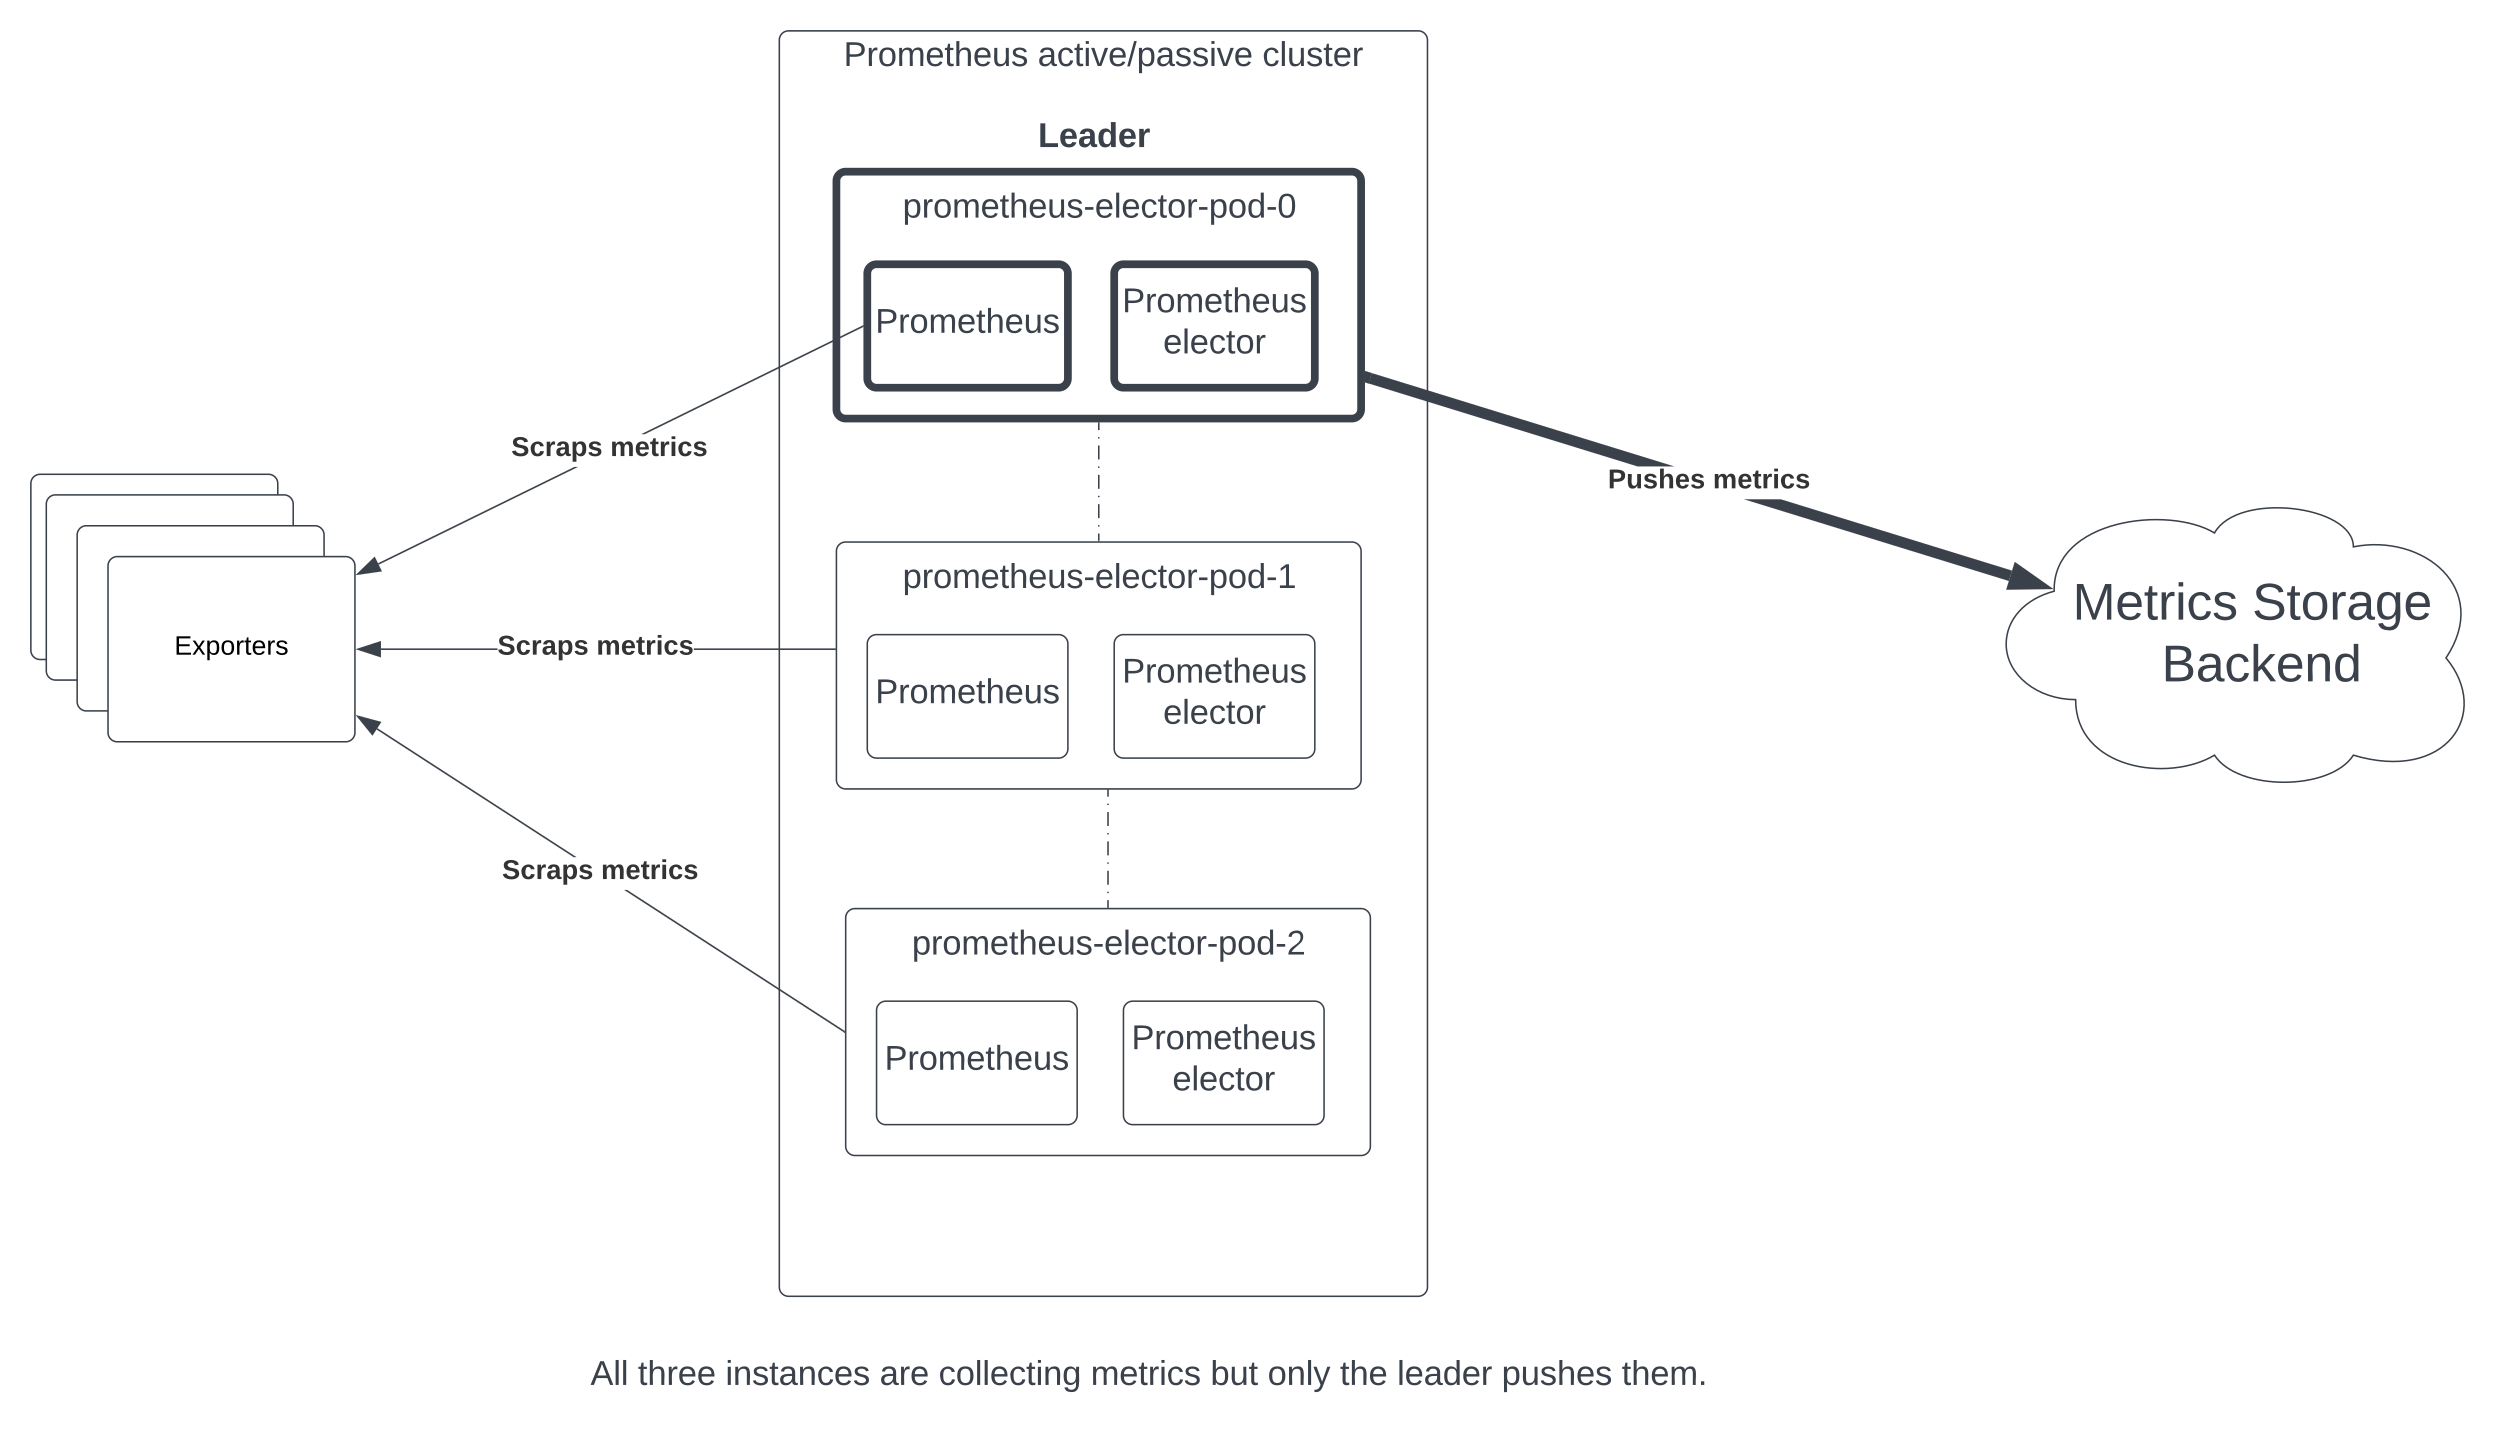 <svg xmlns="http://www.w3.org/2000/svg" xmlns:xlink="http://www.w3.org/1999/xlink" xmlns:lucid="lucid" width="1620" height="935.68"><g transform="translate(-60 -232.649)" lucid:page-tab-id="0_0"><path d="M0 0h1870.87v1322.84H0z" fill="#fff"/><path d="M1405 686c-24.85 0-45-16.12-45-36 0-15.9 12.18-29.32 31.1-34.24C1390 569 1465 560 1495 578c15-27 90-18 90 9 45-9 90 27 60 72 30 36 0 81-60 63-15 23.4-75 23.4-90 0-30 18-90 9-90-36z" stroke="#3a414a" fill="#fff"/><use xlink:href="#a" transform="matrix(1,0,0,1,1365,565) translate(38.024 69.167)"/><use xlink:href="#b" transform="matrix(1,0,0,1,1365,565) translate(154.412 69.167)"/><use xlink:href="#c" transform="matrix(1,0,0,1,1365,565) translate(95.69 109.167)"/><path d="M400 1106a6 6 0 0 1 6-6h796a6 6 0 0 1 6 6v36.33a6 6 0 0 1-6 6H406a6 6 0 0 1-6-6z" stroke="#000" stroke-opacity="0" fill="#fff" fill-opacity="0"/><use xlink:href="#d" transform="matrix(1,0,0,1,405,1105) translate(37.617 25.09)"/><use xlink:href="#e" transform="matrix(1,0,0,1,405,1105) translate(68.358 25.09)"/><use xlink:href="#f" transform="matrix(1,0,0,1,405,1105) translate(125.086 25.09)"/><use xlink:href="#g" transform="matrix(1,0,0,1,405,1105) translate(225.025 25.09)"/><use xlink:href="#h" transform="matrix(1,0,0,1,405,1105) translate(263.235 25.09)"/><use xlink:href="#i" transform="matrix(1,0,0,1,405,1105) translate(361.815 25.09)"/><use xlink:href="#j" transform="matrix(1,0,0,1,405,1105) translate(439.407 25.09)"/><use xlink:href="#k" transform="matrix(1,0,0,1,405,1105) translate(476.444 25.09)"/><use xlink:href="#l" transform="matrix(1,0,0,1,405,1105) translate(523.296 25.09)"/><use xlink:href="#m" transform="matrix(1,0,0,1,405,1105) translate(560.333 25.09)"/><use xlink:href="#n" transform="matrix(1,0,0,1,405,1105) translate(628.111 25.09)"/><use xlink:href="#o" transform="matrix(1,0,0,1,405,1105) translate(705.889 25.09)"/><g class="lucid-layer" lucid:layer-id="upsi3RWaJhpv" display="block"><path d="M565 258.65a6 6 0 0 1 6-6h408a6 6 0 0 1 6 6v808a6 6 0 0 1-6 6H571a6 6 0 0 1-6-6z" stroke="#3a414a" fill="#fff"/><use xlink:href="#p" transform="matrix(1,0,0,1,570,257.649) translate(36.667 17.778)"/><use xlink:href="#q" transform="matrix(1,0,0,1,570,257.649) translate(162.469 17.778)"/><use xlink:href="#r" transform="matrix(1,0,0,1,570,257.649) translate(308.025 17.778)"/><path d="M602 349.88a6 6 0 0 1 6-6h328a6 6 0 0 1 6 6v148a6 6 0 0 1-6 6H608a6 6 0 0 1-6-6z" stroke="#3a414a" stroke-width="5" fill="#fff"/><use xlink:href="#s" transform="matrix(1,0,0,1,614,355.88) translate(30.938 17.778)"/><path d="M622 409.88a6 6 0 0 1 6-6h118a6 6 0 0 1 6 6v68a6 6 0 0 1-6 6H628a6 6 0 0 1-6-6z" stroke="#3a414a" stroke-width="5" fill="#fff"/><use xlink:href="#t" transform="matrix(1,0,0,1,634,415.88) translate(-6.815 32.444)"/><path d="M782 409.88a6 6 0 0 1 6-6h118a6 6 0 0 1 6 6v68a6 6 0 0 1-6 6H788a6 6 0 0 1-6-6z" stroke="#3a414a" stroke-width="5" fill="#fff"/><use xlink:href="#u" transform="matrix(1,0,0,1,794,415.88) translate(-6.815 19.111)"/><use xlink:href="#v" transform="matrix(1,0,0,1,794,415.88) translate(19.728 45.778)"/><path d="M602 589.88a6 6 0 0 1 6-6h328a6 6 0 0 1 6 6v148a6 6 0 0 1-6 6H608a6 6 0 0 1-6-6z" stroke="#3a414a" fill="#fff"/><use xlink:href="#w" transform="matrix(1,0,0,1,614,595.88) translate(30.938 17.778)"/><path d="M622 649.88a6 6 0 0 1 6-6h118a6 6 0 0 1 6 6v68a6 6 0 0 1-6 6H628a6 6 0 0 1-6-6z" stroke="#3a414a" fill="#fff"/><use xlink:href="#x" transform="matrix(1,0,0,1,634,655.88) translate(-6.815 32.444)"/><path d="M782 649.88a6 6 0 0 1 6-6h118a6 6 0 0 1 6 6v68a6 6 0 0 1-6 6H788a6 6 0 0 1-6-6z" stroke="#3a414a" fill="#fff"/><use xlink:href="#y" transform="matrix(1,0,0,1,794,655.88) translate(-6.815 19.111)"/><use xlink:href="#z" transform="matrix(1,0,0,1,794,655.88) translate(19.728 45.778)"/><path d="M772 582.92v-4.53m0-4.54v-.9m0-4.53v-9.06m0-4.53v-.9m0-4.53v-9.05m0-4.53v-.9m0-4.53v-9.07m0-4.52v-.9m0-4.53v-4.52" stroke="#3a414a" fill="none"/><path d="M772.5 583.42h-1v-.5h1zM772.5 506.86h-1v-.52h1z" stroke="#3a414a" stroke-width=".05" fill="#3a414a"/><path d="M608 827.42a6 6 0 0 1 6-6h328a6 6 0 0 1 6 6v148a6 6 0 0 1-6 6H614a6 6 0 0 1-6-6z" stroke="#3a414a" fill="#fff"/><use xlink:href="#A" transform="matrix(1,0,0,1,620,833.417) translate(30.938 17.778)"/><path d="M628 887.42a6 6 0 0 1 6-6h118a6 6 0 0 1 6 6v68a6 6 0 0 1-6 6H634a6 6 0 0 1-6-6z" stroke="#3a414a" fill="#fff"/><use xlink:href="#x" transform="matrix(1,0,0,1,640,893.417) translate(-6.815 32.444)"/><path d="M788 887.42a6 6 0 0 1 6-6h118a6 6 0 0 1 6 6v68a6 6 0 0 1-6 6H794a6 6 0 0 1-6-6z" stroke="#3a414a" fill="#fff"/><use xlink:href="#y" transform="matrix(1,0,0,1,800,893.417) translate(-6.815 19.111)"/><use xlink:href="#z" transform="matrix(1,0,0,1,800,893.417) translate(19.728 45.778)"/><path d="M778 820.45v-4.52m0-4.53v-.9m0-4.54v-9.05m0-4.52v-.9m0-4.53v-9.06m0-4.54v-.9m0-4.53v-9.06m0-4.53v-.9m0-4.53v-4.52" stroke="#3a414a" fill="none"/><path d="M778.5 820.95h-1v-.5h1z" stroke="#3a414a" stroke-width=".05" fill="#3a414a"/><path d="M778 744.4v-.52" stroke="#3a414a" fill="none"/><path d="M649 298.65a6 6 0 0 1 6-6h228a6 6 0 0 1 6 6v48a6 6 0 0 1-6 6H655a6 6 0 0 1-6-6z" stroke="#000" stroke-opacity="0" fill="#fff" fill-opacity="0"/><g><use xlink:href="#B" transform="matrix(1,0,0,1,654,297.649) translate(78.642 30.278)"/></g></g><g class="lucid-layer" lucid:layer-id="vxsiwV01PfN9" display="block"><path d="M1363.83 602.44l-2.07 6.68-171.52-52.9H1214zm-219-67.56h-23.74L946.8 481.1l2.07-6.68z" stroke="#3a414a" stroke-width=".05" fill="#3a414a"/><path d="M948.95 474.44l-2.06 6.7-2.4-.75v-7.33z" fill="#3a414a"/><path d="M948.98 474.43l-2.08 6.73-2.43-.75v-7.37zm-4.46 5.94l2.35.73 2.05-6.64-4.4-1.36z" stroke="#3a414a" stroke-width=".05" fill="#3a414a"/><path d="M1379.77 611.02l-15 .22 2.74-8.86z" fill="#3a414a"/><path d="M1390.6 614.36l-30.6.45 5.58-18.05z" stroke="#3a414a" stroke-width=".05" fill="#3a414a"/><use xlink:href="#C" transform="matrix(1,0,0,1,1101.937,534.877) translate(0 14.222)"/><use xlink:href="#D" transform="matrix(1,0,0,1,1101.937,534.877) translate(68.049 14.222)"/><path d="M80 546a6 6 0 0 1 6-6h148a6 6 0 0 1 6 6v108a6 6 0 0 1-6 6H86a6 6 0 0 1-6-6z" stroke="#3a414a" fill="#fff"/><use xlink:href="#E" transform="matrix(1,0,0,1,85,545) translate(75 58.554)"/><path d="M90 559.33a6 6 0 0 1 6-6h148a6 6 0 0 1 6 6v108a6 6 0 0 1-6 6H96a6 6 0 0 1-6-6z" stroke="#3a414a" fill="#fff"/><use xlink:href="#E" transform="matrix(1,0,0,1,95,558.333) translate(75 58.554)"/><path d="M110 579.33a6 6 0 0 1 6-6h148a6 6 0 0 1 6 6v108a6 6 0 0 1-6 6H116a6 6 0 0 1-6-6z" stroke="#3a414a" fill="#fff"/><use xlink:href="#E" transform="matrix(1,0,0,1,115,578.333) translate(75 58.554)"/><path d="M130 599.33a6 6 0 0 1 6-6h148a6 6 0 0 1 6 6v108a6 6 0 0 1-6 6H136a6 6 0 0 1-6-6z" stroke="#3a414a" fill="#fff"/><use xlink:href="#F" transform="matrix(1,0,0,1,135,598.333) translate(37.974 58.554)"/><path d="M305.36 598.57l-.44-.9 127.2-62.4h2.26zM619.3 444.55l-141.44 69.4h-2.27l143.27-70.3z" stroke="#3a414a" stroke-width=".05" fill="#3a414a"/><path d="M306.73 602.5l-14.85 2.13 10.77-10.45z" fill="#3a414a"/><path d="M307.5 602.9l-17.07 2.44 12.37-12zm-14.16 1l12.64-1.8-3.48-7.08z" stroke="#3a414a" stroke-width=".05" fill="#3a414a"/><path d="M619.54 444.44l-.24.12-.44-.9.68-.34z" fill="#3a414a"/><path d="M619.56 444.45l-.27.14-.48-.95.74-.37zm-.67-.78l.4.85.2-.1v-1.06z" stroke="#3a414a" stroke-width=".05" fill="#3a414a"/><use xlink:href="#G" transform="matrix(1,0,0,1,391.329,513.943) translate(0 14.222)"/><use xlink:href="#D" transform="matrix(1,0,0,1,391.329,513.943) translate(64.148 14.222)"/><path d="M382.34 653.83h-75.5v-1h75.5zm218.7 0h-91.4v-1h91.4z" stroke="#3a414a" stroke-width=".05" fill="#3a414a"/><path d="M306.35 657.97l-14.27-4.64 14.27-4.63z" fill="#3a414a"/><path d="M306.85 658.66l-16.4-5.33 16.4-5.32zm-13.15-5.33l12.15 3.95v-7.9z" stroke="#3a414a" stroke-width=".05" fill="#3a414a"/><path d="M601.53 653.83h-.5v-1h.5z" fill="#3a414a"/><path d="M601.56 653.86H601v-1.05h.56zm-.52-1v.95h.47v-.94z" stroke="#3a414a" stroke-width=".05" fill="#3a414a"/><use xlink:href="#G" transform="matrix(1,0,0,1,382.343,642.667) translate(0 14.222)"/><use xlink:href="#D" transform="matrix(1,0,0,1,382.343,642.667) translate(64.148 14.222)"/><path d="M607.4 900.73l-.55.84-142.3-92.2h1.85zm-173.93-112.7h-1.84l-127.66-82.7.54-.84z" stroke="#3a414a" stroke-width=".05" fill="#3a414a"/><path d="M306.34 700.75l-5.04 7.78-9.45-11.64z" fill="#3a414a"/><path d="M307.14 700.45l-5.8 8.93L290.5 696zm-5.88 7.23l4.3-6.62-12.35-3.3z" stroke="#3a414a" stroke-width=".05" fill="#3a414a"/><path d="M607.54 900.82v1.2l-.7-.46.54-.84z" fill="#3a414a"/><path d="M607.56 900.8v1.26l-.76-.5.57-.88zm-.7.75l.65.42v-1.13l-.1-.1z" stroke="#3a414a" stroke-width=".05" fill="#3a414a"/><g><use xlink:href="#G" transform="matrix(1,0,0,1,385.36,788.045) translate(0 14.222)"/><use xlink:href="#D" transform="matrix(1,0,0,1,385.36,788.045) translate(64.148 14.222)"/></g></g><defs><path fill="#3a414a" d="M240 0l2-218c-23 76-54 145-80 218h-23L58-218 59 0H30v-248h44l77 211c21-75 51-140 76-211h43V0h-30" id="H"/><path fill="#3a414a" d="M100-194c63 0 86 42 84 106H49c0 40 14 67 53 68 26 1 43-12 49-29l28 8c-11 28-37 45-77 45C44 4 14-33 15-96c1-61 26-98 85-98zm52 81c6-60-76-77-97-28-3 7-6 17-6 28h103" id="I"/><path fill="#3a414a" d="M59-47c-2 24 18 29 38 22v24C64 9 27 4 27-40v-127H5v-23h24l9-43h21v43h35v23H59v120" id="J"/><path fill="#3a414a" d="M114-163C36-179 61-72 57 0H25l-1-190h30c1 12-1 29 2 39 6-27 23-49 58-41v29" id="K"/><path fill="#3a414a" d="M24-231v-30h32v30H24zM24 0v-190h32V0H24" id="L"/><path fill="#3a414a" d="M96-169c-40 0-48 33-48 73s9 75 48 75c24 0 41-14 43-38l32 2c-6 37-31 61-74 61-59 0-76-41-82-99-10-93 101-131 147-64 4 7 5 14 7 22l-32 3c-4-21-16-35-41-35" id="M"/><path fill="#3a414a" d="M135-143c-3-34-86-38-87 0 15 53 115 12 119 90S17 21 10-45l28-5c4 36 97 45 98 0-10-56-113-15-118-90-4-57 82-63 122-42 12 7 21 19 24 35" id="N"/><g id="a"><use transform="matrix(0.093,0,0,0.093,0,0)" xlink:href="#H"/><use transform="matrix(0.093,0,0,0.093,27.685,0)" xlink:href="#I"/><use transform="matrix(0.093,0,0,0.093,46.204,0)" xlink:href="#J"/><use transform="matrix(0.093,0,0,0.093,55.463,0)" xlink:href="#K"/><use transform="matrix(0.093,0,0,0.093,66.481,0)" xlink:href="#L"/><use transform="matrix(0.093,0,0,0.093,73.796,0)" xlink:href="#M"/><use transform="matrix(0.093,0,0,0.093,90.463,0)" xlink:href="#N"/></g><path fill="#3a414a" d="M185-189c-5-48-123-54-124 2 14 75 158 14 163 119 3 78-121 87-175 55-17-10-28-26-33-46l33-7c5 56 141 63 141-1 0-78-155-14-162-118-5-82 145-84 179-34 5 7 8 16 11 25" id="O"/><path fill="#3a414a" d="M100-194c62-1 85 37 85 99 1 63-27 99-86 99S16-35 15-95c0-66 28-99 85-99zM99-20c44 1 53-31 53-75 0-43-8-75-51-75s-53 32-53 75 10 74 51 75" id="P"/><path fill="#3a414a" d="M141-36C126-15 110 5 73 4 37 3 15-17 15-53c-1-64 63-63 125-63 3-35-9-54-41-54-24 1-41 7-42 31l-33-3c5-37 33-52 76-52 45 0 72 20 72 64v82c-1 20 7 32 28 27v20c-31 9-61-2-59-35zM48-53c0 20 12 33 32 33 41-3 63-29 60-74-43 2-92-5-92 41" id="Q"/><path fill="#3a414a" d="M177-190C167-65 218 103 67 71c-23-6-38-20-44-43l32-5c15 47 100 32 89-28v-30C133-14 115 1 83 1 29 1 15-40 15-95c0-56 16-97 71-98 29-1 48 16 59 35 1-10 0-23 2-32h30zM94-22c36 0 50-32 50-73 0-42-14-75-50-75-39 0-46 34-46 75s6 73 46 73" id="R"/><g id="b"><use transform="matrix(0.093,0,0,0.093,0,0)" xlink:href="#O"/><use transform="matrix(0.093,0,0,0.093,22.222,0)" xlink:href="#J"/><use transform="matrix(0.093,0,0,0.093,31.481,0)" xlink:href="#P"/><use transform="matrix(0.093,0,0,0.093,50,0)" xlink:href="#K"/><use transform="matrix(0.093,0,0,0.093,61.019,0)" xlink:href="#Q"/><use transform="matrix(0.093,0,0,0.093,79.537,0)" xlink:href="#R"/><use transform="matrix(0.093,0,0,0.093,98.056,0)" xlink:href="#I"/></g><path fill="#3a414a" d="M160-131c35 5 61 23 61 61C221 17 115-2 30 0v-248c76 3 177-17 177 60 0 33-19 50-47 57zm-97-11c50-1 110 9 110-42 0-47-63-36-110-37v79zm0 115c55-2 124 14 124-45 0-56-70-42-124-44v89" id="S"/><path fill="#3a414a" d="M143 0L79-87 56-68V0H24v-261h32v163l83-92h37l-77 82L181 0h-38" id="T"/><path fill="#3a414a" d="M117-194c89-4 53 116 60 194h-32v-121c0-31-8-49-39-48C34-167 62-67 57 0H25l-1-190h30c1 10-1 24 2 32 11-22 29-35 61-36" id="U"/><path fill="#3a414a" d="M85-194c31 0 48 13 60 33l-1-100h32l1 261h-30c-2-10 0-23-3-31C134-8 116 4 85 4 32 4 16-35 15-94c0-66 23-100 70-100zm9 24c-40 0-46 34-46 75 0 40 6 74 45 74 42 0 51-32 51-76 0-42-9-74-50-73" id="V"/><g id="c"><use transform="matrix(0.093,0,0,0.093,0,0)" xlink:href="#S"/><use transform="matrix(0.093,0,0,0.093,22.222,0)" xlink:href="#Q"/><use transform="matrix(0.093,0,0,0.093,40.741,0)" xlink:href="#M"/><use transform="matrix(0.093,0,0,0.093,57.407,0)" xlink:href="#T"/><use transform="matrix(0.093,0,0,0.093,74.074,0)" xlink:href="#I"/><use transform="matrix(0.093,0,0,0.093,92.593,0)" xlink:href="#U"/><use transform="matrix(0.093,0,0,0.093,111.111,0)" xlink:href="#V"/></g><path fill="#3a414a" d="M205 0l-28-72H64L36 0H1l101-248h38L239 0h-34zm-38-99l-47-123c-12 45-31 82-46 123h93" id="W"/><path fill="#3a414a" d="M24 0v-261h32V0H24" id="X"/><g id="d"><use transform="matrix(0.062,0,0,0.062,0,0)" xlink:href="#W"/><use transform="matrix(0.062,0,0,0.062,14.815,0)" xlink:href="#X"/><use transform="matrix(0.062,0,0,0.062,19.691,0)" xlink:href="#X"/></g><path fill="#3a414a" d="M106-169C34-169 62-67 57 0H25v-261h32l-1 103c12-21 28-36 61-36 89 0 53 116 60 194h-32v-121c2-32-8-49-39-48" id="Y"/><g id="e"><use transform="matrix(0.062,0,0,0.062,0,0)" xlink:href="#J"/><use transform="matrix(0.062,0,0,0.062,6.173,0)" xlink:href="#Y"/><use transform="matrix(0.062,0,0,0.062,18.519,0)" xlink:href="#K"/><use transform="matrix(0.062,0,0,0.062,25.864,0)" xlink:href="#I"/><use transform="matrix(0.062,0,0,0.062,38.21,0)" xlink:href="#I"/></g><g id="f"><use transform="matrix(0.062,0,0,0.062,0,0)" xlink:href="#L"/><use transform="matrix(0.062,0,0,0.062,4.877,0)" xlink:href="#U"/><use transform="matrix(0.062,0,0,0.062,17.222,0)" xlink:href="#N"/><use transform="matrix(0.062,0,0,0.062,28.333,0)" xlink:href="#J"/><use transform="matrix(0.062,0,0,0.062,34.506,0)" xlink:href="#Q"/><use transform="matrix(0.062,0,0,0.062,46.852,0)" xlink:href="#U"/><use transform="matrix(0.062,0,0,0.062,59.198,0)" xlink:href="#M"/><use transform="matrix(0.062,0,0,0.062,70.309,0)" xlink:href="#I"/><use transform="matrix(0.062,0,0,0.062,82.654,0)" xlink:href="#N"/></g><g id="g"><use transform="matrix(0.062,0,0,0.062,0,0)" xlink:href="#Q"/><use transform="matrix(0.062,0,0,0.062,12.346,0)" xlink:href="#K"/><use transform="matrix(0.062,0,0,0.062,19.691,0)" xlink:href="#I"/></g><g id="h"><use transform="matrix(0.062,0,0,0.062,0,0)" xlink:href="#M"/><use transform="matrix(0.062,0,0,0.062,11.111,0)" xlink:href="#P"/><use transform="matrix(0.062,0,0,0.062,23.457,0)" xlink:href="#X"/><use transform="matrix(0.062,0,0,0.062,28.333,0)" xlink:href="#X"/><use transform="matrix(0.062,0,0,0.062,33.21,0)" xlink:href="#I"/><use transform="matrix(0.062,0,0,0.062,45.556,0)" xlink:href="#M"/><use transform="matrix(0.062,0,0,0.062,56.667,0)" xlink:href="#J"/><use transform="matrix(0.062,0,0,0.062,62.84,0)" xlink:href="#L"/><use transform="matrix(0.062,0,0,0.062,67.716,0)" xlink:href="#U"/><use transform="matrix(0.062,0,0,0.062,80.062,0)" xlink:href="#R"/></g><path fill="#3a414a" d="M210-169c-67 3-38 105-44 169h-31v-121c0-29-5-50-35-48C34-165 62-65 56 0H25l-1-190h30c1 10-1 24 2 32 10-44 99-50 107 0 11-21 27-35 58-36 85-2 47 119 55 194h-31v-121c0-29-5-49-35-48" id="Z"/><g id="i"><use transform="matrix(0.062,0,0,0.062,0,0)" xlink:href="#Z"/><use transform="matrix(0.062,0,0,0.062,18.457,0)" xlink:href="#I"/><use transform="matrix(0.062,0,0,0.062,30.802,0)" xlink:href="#J"/><use transform="matrix(0.062,0,0,0.062,36.975,0)" xlink:href="#K"/><use transform="matrix(0.062,0,0,0.062,44.321,0)" xlink:href="#L"/><use transform="matrix(0.062,0,0,0.062,49.198,0)" xlink:href="#M"/><use transform="matrix(0.062,0,0,0.062,60.309,0)" xlink:href="#N"/></g><path fill="#3a414a" d="M115-194c53 0 69 39 70 98 0 66-23 100-70 100C84 3 66-7 56-30L54 0H23l1-261h32v101c10-23 28-34 59-34zm-8 174c40 0 45-34 45-75 0-40-5-75-45-74-42 0-51 32-51 76 0 43 10 73 51 73" id="aa"/><path fill="#3a414a" d="M84 4C-5 8 30-112 23-190h32v120c0 31 7 50 39 49 72-2 45-101 50-169h31l1 190h-30c-1-10 1-25-2-33-11 22-28 36-60 37" id="ab"/><g id="j"><use transform="matrix(0.062,0,0,0.062,0,0)" xlink:href="#aa"/><use transform="matrix(0.062,0,0,0.062,12.346,0)" xlink:href="#ab"/><use transform="matrix(0.062,0,0,0.062,24.691,0)" xlink:href="#J"/></g><path fill="#3a414a" d="M179-190L93 31C79 59 56 82 12 73V49c39 6 53-20 64-50L1-190h34L92-34l54-156h33" id="ac"/><g id="k"><use transform="matrix(0.062,0,0,0.062,0,0)" xlink:href="#P"/><use transform="matrix(0.062,0,0,0.062,12.346,0)" xlink:href="#U"/><use transform="matrix(0.062,0,0,0.062,24.691,0)" xlink:href="#X"/><use transform="matrix(0.062,0,0,0.062,29.568,0)" xlink:href="#ac"/></g><g id="l"><use transform="matrix(0.062,0,0,0.062,0,0)" xlink:href="#J"/><use transform="matrix(0.062,0,0,0.062,6.173,0)" xlink:href="#Y"/><use transform="matrix(0.062,0,0,0.062,18.519,0)" xlink:href="#I"/></g><g id="m"><use transform="matrix(0.062,0,0,0.062,0,0)" xlink:href="#X"/><use transform="matrix(0.062,0,0,0.062,4.877,0)" xlink:href="#I"/><use transform="matrix(0.062,0,0,0.062,17.222,0)" xlink:href="#Q"/><use transform="matrix(0.062,0,0,0.062,29.568,0)" xlink:href="#V"/><use transform="matrix(0.062,0,0,0.062,41.914,0)" xlink:href="#I"/><use transform="matrix(0.062,0,0,0.062,54.259,0)" xlink:href="#K"/></g><path fill="#3a414a" d="M115-194c55 1 70 41 70 98S169 2 115 4C84 4 66-9 55-30l1 105H24l-1-265h31l2 30c10-21 28-34 59-34zm-8 174c40 0 45-34 45-75s-6-73-45-74c-42 0-51 32-51 76 0 43 10 73 51 73" id="ad"/><g id="n"><use transform="matrix(0.062,0,0,0.062,0,0)" xlink:href="#ad"/><use transform="matrix(0.062,0,0,0.062,12.346,0)" xlink:href="#ab"/><use transform="matrix(0.062,0,0,0.062,24.691,0)" xlink:href="#N"/><use transform="matrix(0.062,0,0,0.062,35.802,0)" xlink:href="#Y"/><use transform="matrix(0.062,0,0,0.062,48.148,0)" xlink:href="#I"/><use transform="matrix(0.062,0,0,0.062,60.494,0)" xlink:href="#N"/></g><path fill="#3a414a" d="M33 0v-38h34V0H33" id="ae"/><g id="o"><use transform="matrix(0.062,0,0,0.062,0,0)" xlink:href="#J"/><use transform="matrix(0.062,0,0,0.062,6.173,0)" xlink:href="#Y"/><use transform="matrix(0.062,0,0,0.062,18.519,0)" xlink:href="#I"/><use transform="matrix(0.062,0,0,0.062,30.864,0)" xlink:href="#Z"/><use transform="matrix(0.062,0,0,0.062,49.321,0)" xlink:href="#ae"/></g><path fill="#3a414a" d="M30-248c87 1 191-15 191 75 0 78-77 80-158 76V0H30v-248zm33 125c57 0 124 11 124-50 0-59-68-47-124-48v98" id="af"/><g id="p"><use transform="matrix(0.062,0,0,0.062,0,0)" xlink:href="#af"/><use transform="matrix(0.062,0,0,0.062,14.815,0)" xlink:href="#K"/><use transform="matrix(0.062,0,0,0.062,22.16,0)" xlink:href="#P"/><use transform="matrix(0.062,0,0,0.062,34.506,0)" xlink:href="#Z"/><use transform="matrix(0.062,0,0,0.062,52.963,0)" xlink:href="#I"/><use transform="matrix(0.062,0,0,0.062,65.309,0)" xlink:href="#J"/><use transform="matrix(0.062,0,0,0.062,71.481,0)" xlink:href="#Y"/><use transform="matrix(0.062,0,0,0.062,83.827,0)" xlink:href="#I"/><use transform="matrix(0.062,0,0,0.062,96.173,0)" xlink:href="#ab"/><use transform="matrix(0.062,0,0,0.062,108.519,0)" xlink:href="#N"/></g><path fill="#3a414a" d="M108 0H70L1-190h34L89-25l56-165h34" id="ag"/><path fill="#3a414a" d="M0 4l72-265h28L28 4H0" id="ah"/><g id="q"><use transform="matrix(0.062,0,0,0.062,0,0)" xlink:href="#Q"/><use transform="matrix(0.062,0,0,0.062,12.346,0)" xlink:href="#M"/><use transform="matrix(0.062,0,0,0.062,23.457,0)" xlink:href="#J"/><use transform="matrix(0.062,0,0,0.062,29.63,0)" xlink:href="#L"/><use transform="matrix(0.062,0,0,0.062,34.506,0)" xlink:href="#ag"/><use transform="matrix(0.062,0,0,0.062,45.617,0)" xlink:href="#I"/><use transform="matrix(0.062,0,0,0.062,57.963,0)" xlink:href="#ah"/><use transform="matrix(0.062,0,0,0.062,64.136,0)" xlink:href="#ad"/><use transform="matrix(0.062,0,0,0.062,76.481,0)" xlink:href="#Q"/><use transform="matrix(0.062,0,0,0.062,88.827,0)" xlink:href="#N"/><use transform="matrix(0.062,0,0,0.062,99.938,0)" xlink:href="#N"/><use transform="matrix(0.062,0,0,0.062,111.049,0)" xlink:href="#L"/><use transform="matrix(0.062,0,0,0.062,115.926,0)" xlink:href="#ag"/><use transform="matrix(0.062,0,0,0.062,127.037,0)" xlink:href="#I"/></g><g id="r"><use transform="matrix(0.062,0,0,0.062,0,0)" xlink:href="#M"/><use transform="matrix(0.062,0,0,0.062,11.111,0)" xlink:href="#X"/><use transform="matrix(0.062,0,0,0.062,15.988,0)" xlink:href="#ab"/><use transform="matrix(0.062,0,0,0.062,28.333,0)" xlink:href="#N"/><use transform="matrix(0.062,0,0,0.062,39.444,0)" xlink:href="#J"/><use transform="matrix(0.062,0,0,0.062,45.617,0)" xlink:href="#I"/><use transform="matrix(0.062,0,0,0.062,57.963,0)" xlink:href="#K"/></g><path fill="#3a414a" d="M16-82v-28h88v28H16" id="ai"/><path fill="#3a414a" d="M101-251c68 0 85 55 85 127S166 4 100 4C33 4 14-52 14-124c0-73 17-127 87-127zm-1 229c47 0 54-49 54-102s-4-102-53-102c-51 0-55 48-55 102 0 53 5 102 54 102" id="aj"/><g id="s"><use transform="matrix(0.062,0,0,0.062,0,0)" xlink:href="#ad"/><use transform="matrix(0.062,0,0,0.062,12.346,0)" xlink:href="#K"/><use transform="matrix(0.062,0,0,0.062,19.691,0)" xlink:href="#P"/><use transform="matrix(0.062,0,0,0.062,32.037,0)" xlink:href="#Z"/><use transform="matrix(0.062,0,0,0.062,50.494,0)" xlink:href="#I"/><use transform="matrix(0.062,0,0,0.062,62.84,0)" xlink:href="#J"/><use transform="matrix(0.062,0,0,0.062,69.012,0)" xlink:href="#Y"/><use transform="matrix(0.062,0,0,0.062,81.358,0)" xlink:href="#I"/><use transform="matrix(0.062,0,0,0.062,93.704,0)" xlink:href="#ab"/><use transform="matrix(0.062,0,0,0.062,106.049,0)" xlink:href="#N"/><use transform="matrix(0.062,0,0,0.062,117.16,0)" xlink:href="#ai"/><use transform="matrix(0.062,0,0,0.062,124.506,0)" xlink:href="#I"/><use transform="matrix(0.062,0,0,0.062,136.852,0)" xlink:href="#X"/><use transform="matrix(0.062,0,0,0.062,141.728,0)" xlink:href="#I"/><use transform="matrix(0.062,0,0,0.062,154.074,0)" xlink:href="#M"/><use transform="matrix(0.062,0,0,0.062,165.185,0)" xlink:href="#J"/><use transform="matrix(0.062,0,0,0.062,171.358,0)" xlink:href="#P"/><use transform="matrix(0.062,0,0,0.062,183.704,0)" xlink:href="#K"/><use transform="matrix(0.062,0,0,0.062,191.049,0)" xlink:href="#ai"/><use transform="matrix(0.062,0,0,0.062,198.395,0)" xlink:href="#ad"/><use transform="matrix(0.062,0,0,0.062,210.741,0)" xlink:href="#P"/><use transform="matrix(0.062,0,0,0.062,223.086,0)" xlink:href="#V"/><use transform="matrix(0.062,0,0,0.062,235.432,0)" xlink:href="#ai"/><use transform="matrix(0.062,0,0,0.062,242.778,0)" xlink:href="#aj"/></g><g id="t"><use transform="matrix(0.062,0,0,0.062,0,0)" xlink:href="#af"/><use transform="matrix(0.062,0,0,0.062,14.815,0)" xlink:href="#K"/><use transform="matrix(0.062,0,0,0.062,22.16,0)" xlink:href="#P"/><use transform="matrix(0.062,0,0,0.062,34.506,0)" xlink:href="#Z"/><use transform="matrix(0.062,0,0,0.062,52.963,0)" xlink:href="#I"/><use transform="matrix(0.062,0,0,0.062,65.309,0)" xlink:href="#J"/><use transform="matrix(0.062,0,0,0.062,71.481,0)" xlink:href="#Y"/><use transform="matrix(0.062,0,0,0.062,83.827,0)" xlink:href="#I"/><use transform="matrix(0.062,0,0,0.062,96.173,0)" xlink:href="#ab"/><use transform="matrix(0.062,0,0,0.062,108.519,0)" xlink:href="#N"/></g><g id="u"><use transform="matrix(0.062,0,0,0.062,0,0)" xlink:href="#af"/><use transform="matrix(0.062,0,0,0.062,14.815,0)" xlink:href="#K"/><use transform="matrix(0.062,0,0,0.062,22.16,0)" xlink:href="#P"/><use transform="matrix(0.062,0,0,0.062,34.506,0)" xlink:href="#Z"/><use transform="matrix(0.062,0,0,0.062,52.963,0)" xlink:href="#I"/><use transform="matrix(0.062,0,0,0.062,65.309,0)" xlink:href="#J"/><use transform="matrix(0.062,0,0,0.062,71.481,0)" xlink:href="#Y"/><use transform="matrix(0.062,0,0,0.062,83.827,0)" xlink:href="#I"/><use transform="matrix(0.062,0,0,0.062,96.173,0)" xlink:href="#ab"/><use transform="matrix(0.062,0,0,0.062,108.519,0)" xlink:href="#N"/></g><g id="v"><use transform="matrix(0.062,0,0,0.062,0,0)" xlink:href="#I"/><use transform="matrix(0.062,0,0,0.062,12.346,0)" xlink:href="#X"/><use transform="matrix(0.062,0,0,0.062,17.222,0)" xlink:href="#I"/><use transform="matrix(0.062,0,0,0.062,29.568,0)" xlink:href="#M"/><use transform="matrix(0.062,0,0,0.062,40.679,0)" xlink:href="#J"/><use transform="matrix(0.062,0,0,0.062,46.852,0)" xlink:href="#P"/><use transform="matrix(0.062,0,0,0.062,59.198,0)" xlink:href="#K"/></g><path fill="#3a414a" d="M27 0v-27h64v-190l-56 39v-29l58-41h29v221h61V0H27" id="ak"/><g id="w"><use transform="matrix(0.062,0,0,0.062,0,0)" xlink:href="#ad"/><use transform="matrix(0.062,0,0,0.062,12.346,0)" xlink:href="#K"/><use transform="matrix(0.062,0,0,0.062,19.691,0)" xlink:href="#P"/><use transform="matrix(0.062,0,0,0.062,32.037,0)" xlink:href="#Z"/><use transform="matrix(0.062,0,0,0.062,50.494,0)" xlink:href="#I"/><use transform="matrix(0.062,0,0,0.062,62.84,0)" xlink:href="#J"/><use transform="matrix(0.062,0,0,0.062,69.012,0)" xlink:href="#Y"/><use transform="matrix(0.062,0,0,0.062,81.358,0)" xlink:href="#I"/><use transform="matrix(0.062,0,0,0.062,93.704,0)" xlink:href="#ab"/><use transform="matrix(0.062,0,0,0.062,106.049,0)" xlink:href="#N"/><use transform="matrix(0.062,0,0,0.062,117.16,0)" xlink:href="#ai"/><use transform="matrix(0.062,0,0,0.062,124.506,0)" xlink:href="#I"/><use transform="matrix(0.062,0,0,0.062,136.852,0)" xlink:href="#X"/><use transform="matrix(0.062,0,0,0.062,141.728,0)" xlink:href="#I"/><use transform="matrix(0.062,0,0,0.062,154.074,0)" xlink:href="#M"/><use transform="matrix(0.062,0,0,0.062,165.185,0)" xlink:href="#J"/><use transform="matrix(0.062,0,0,0.062,171.358,0)" xlink:href="#P"/><use transform="matrix(0.062,0,0,0.062,183.704,0)" xlink:href="#K"/><use transform="matrix(0.062,0,0,0.062,191.049,0)" xlink:href="#ai"/><use transform="matrix(0.062,0,0,0.062,198.395,0)" xlink:href="#ad"/><use transform="matrix(0.062,0,0,0.062,210.741,0)" xlink:href="#P"/><use transform="matrix(0.062,0,0,0.062,223.086,0)" xlink:href="#V"/><use transform="matrix(0.062,0,0,0.062,235.432,0)" xlink:href="#ai"/><use transform="matrix(0.062,0,0,0.062,242.778,0)" xlink:href="#ak"/></g><g id="x"><use transform="matrix(0.062,0,0,0.062,0,0)" xlink:href="#af"/><use transform="matrix(0.062,0,0,0.062,14.815,0)" xlink:href="#K"/><use transform="matrix(0.062,0,0,0.062,22.16,0)" xlink:href="#P"/><use transform="matrix(0.062,0,0,0.062,34.506,0)" xlink:href="#Z"/><use transform="matrix(0.062,0,0,0.062,52.963,0)" xlink:href="#I"/><use transform="matrix(0.062,0,0,0.062,65.309,0)" xlink:href="#J"/><use transform="matrix(0.062,0,0,0.062,71.481,0)" xlink:href="#Y"/><use transform="matrix(0.062,0,0,0.062,83.827,0)" xlink:href="#I"/><use transform="matrix(0.062,0,0,0.062,96.173,0)" xlink:href="#ab"/><use transform="matrix(0.062,0,0,0.062,108.519,0)" xlink:href="#N"/></g><g id="y"><use transform="matrix(0.062,0,0,0.062,0,0)" xlink:href="#af"/><use transform="matrix(0.062,0,0,0.062,14.815,0)" xlink:href="#K"/><use transform="matrix(0.062,0,0,0.062,22.16,0)" xlink:href="#P"/><use transform="matrix(0.062,0,0,0.062,34.506,0)" xlink:href="#Z"/><use transform="matrix(0.062,0,0,0.062,52.963,0)" xlink:href="#I"/><use transform="matrix(0.062,0,0,0.062,65.309,0)" xlink:href="#J"/><use transform="matrix(0.062,0,0,0.062,71.481,0)" xlink:href="#Y"/><use transform="matrix(0.062,0,0,0.062,83.827,0)" xlink:href="#I"/><use transform="matrix(0.062,0,0,0.062,96.173,0)" xlink:href="#ab"/><use transform="matrix(0.062,0,0,0.062,108.519,0)" xlink:href="#N"/></g><g id="z"><use transform="matrix(0.062,0,0,0.062,0,0)" xlink:href="#I"/><use transform="matrix(0.062,0,0,0.062,12.346,0)" xlink:href="#X"/><use transform="matrix(0.062,0,0,0.062,17.222,0)" xlink:href="#I"/><use transform="matrix(0.062,0,0,0.062,29.568,0)" xlink:href="#M"/><use transform="matrix(0.062,0,0,0.062,40.679,0)" xlink:href="#J"/><use transform="matrix(0.062,0,0,0.062,46.852,0)" xlink:href="#P"/><use transform="matrix(0.062,0,0,0.062,59.198,0)" xlink:href="#K"/></g><path fill="#3a414a" d="M101-251c82-7 93 87 43 132L82-64C71-53 59-42 53-27h129V0H18c2-99 128-94 128-182 0-28-16-43-45-43s-46 15-49 41l-32-3c6-41 34-60 81-64" id="al"/><g id="A"><use transform="matrix(0.062,0,0,0.062,0,0)" xlink:href="#ad"/><use transform="matrix(0.062,0,0,0.062,12.346,0)" xlink:href="#K"/><use transform="matrix(0.062,0,0,0.062,19.691,0)" xlink:href="#P"/><use transform="matrix(0.062,0,0,0.062,32.037,0)" xlink:href="#Z"/><use transform="matrix(0.062,0,0,0.062,50.494,0)" xlink:href="#I"/><use transform="matrix(0.062,0,0,0.062,62.84,0)" xlink:href="#J"/><use transform="matrix(0.062,0,0,0.062,69.012,0)" xlink:href="#Y"/><use transform="matrix(0.062,0,0,0.062,81.358,0)" xlink:href="#I"/><use transform="matrix(0.062,0,0,0.062,93.704,0)" xlink:href="#ab"/><use transform="matrix(0.062,0,0,0.062,106.049,0)" xlink:href="#N"/><use transform="matrix(0.062,0,0,0.062,117.16,0)" xlink:href="#ai"/><use transform="matrix(0.062,0,0,0.062,124.506,0)" xlink:href="#I"/><use transform="matrix(0.062,0,0,0.062,136.852,0)" xlink:href="#X"/><use transform="matrix(0.062,0,0,0.062,141.728,0)" xlink:href="#I"/><use transform="matrix(0.062,0,0,0.062,154.074,0)" xlink:href="#M"/><use transform="matrix(0.062,0,0,0.062,165.185,0)" xlink:href="#J"/><use transform="matrix(0.062,0,0,0.062,171.358,0)" xlink:href="#P"/><use transform="matrix(0.062,0,0,0.062,183.704,0)" xlink:href="#K"/><use transform="matrix(0.062,0,0,0.062,191.049,0)" xlink:href="#ai"/><use transform="matrix(0.062,0,0,0.062,198.395,0)" xlink:href="#ad"/><use transform="matrix(0.062,0,0,0.062,210.741,0)" xlink:href="#P"/><use transform="matrix(0.062,0,0,0.062,223.086,0)" xlink:href="#V"/><use transform="matrix(0.062,0,0,0.062,235.432,0)" xlink:href="#ai"/><use transform="matrix(0.062,0,0,0.062,242.778,0)" xlink:href="#al"/></g><path fill="#3a414a" d="M24 0v-248h52v208h133V0H24" id="am"/><path fill="#3a414a" d="M185-48c-13 30-37 53-82 52C43 2 14-33 14-96s30-98 90-98c62 0 83 45 84 108H66c0 31 8 55 39 56 18 0 30-7 34-22zm-45-69c5-46-57-63-70-21-2 6-4 13-4 21h74" id="an"/><path fill="#3a414a" d="M133-34C117-15 103 5 69 4 32 3 11-16 11-54c-1-60 55-63 116-61 1-26-3-47-28-47-18 1-26 9-28 27l-52-2c7-38 36-58 82-57s74 22 75 68l1 82c-1 14 12 18 25 15v27c-30 8-71 5-69-32zm-48 3c29 0 43-24 42-57-32 0-66-3-65 30 0 17 8 27 23 27" id="ao"/><path fill="#3a414a" d="M88-194c31-1 46 15 58 34l-1-101h50l1 261h-48c-2-10 0-23-3-31C134-8 116 4 84 4 32 4 16-41 15-95c0-56 19-97 73-99zm17 164c33 0 40-30 41-66 1-37-9-64-41-64s-38 30-39 65c0 43 13 65 39 65" id="ap"/><path fill="#3a414a" d="M135-150c-39-12-60 13-60 57V0H25l-1-190h47c2 13-1 29 3 40 6-28 27-53 61-41v41" id="aq"/><g id="B"><use transform="matrix(0.062,0,0,0.062,0,0)" xlink:href="#am"/><use transform="matrix(0.062,0,0,0.062,13.519,0)" xlink:href="#an"/><use transform="matrix(0.062,0,0,0.062,25.864,0)" xlink:href="#ao"/><use transform="matrix(0.062,0,0,0.062,38.21,0)" xlink:href="#ap"/><use transform="matrix(0.062,0,0,0.062,51.728,0)" xlink:href="#an"/><use transform="matrix(0.062,0,0,0.062,64.074,0)" xlink:href="#aq"/></g><path fill="#333" d="M24-248c93 1 206-16 204 79-1 75-69 88-152 82V0H24v-248zm52 121c47 0 100 7 100-41 0-47-54-39-100-39v80" id="ar"/><path fill="#333" d="M85 4C-2 5 27-109 22-190h50c7 57-23 150 33 157 60-5 35-97 40-157h50l1 190h-47c-2-12 1-28-3-38-12 25-28 42-61 42" id="as"/><path fill="#333" d="M137-138c1-29-70-34-71-4 15 46 118 7 119 86 1 83-164 76-172 9l43-7c4 19 20 25 44 25 33 8 57-30 24-41C81-84 22-81 20-136c-2-80 154-74 161-7" id="at"/><path fill="#333" d="M114-157C55-157 80-60 75 0H25v-261h50l-1 109c12-26 28-41 61-42 86-1 58 113 63 194h-50c-7-57 23-157-34-157" id="au"/><path fill="#333" d="M185-48c-13 30-37 53-82 52C43 2 14-33 14-96s30-98 90-98c62 0 83 45 84 108H66c0 31 8 55 39 56 18 0 30-7 34-22zm-45-69c5-46-57-63-70-21-2 6-4 13-4 21h74" id="av"/><g id="C"><use transform="matrix(0.049,0,0,0.049,0,0)" xlink:href="#ar"/><use transform="matrix(0.049,0,0,0.049,11.852,0)" xlink:href="#as"/><use transform="matrix(0.049,0,0,0.049,22.667,0)" xlink:href="#at"/><use transform="matrix(0.049,0,0,0.049,32.543,0)" xlink:href="#au"/><use transform="matrix(0.049,0,0,0.049,43.358,0)" xlink:href="#av"/><use transform="matrix(0.049,0,0,0.049,53.235,0)" xlink:href="#at"/></g><path fill="#333" d="M220-157c-53 9-28 100-34 157h-49v-107c1-27-5-49-29-50C55-147 81-57 75 0H25l-1-190h47c2 12-1 28 3 38 10-53 101-56 108 0 13-22 24-43 59-42 82 1 51 116 57 194h-49v-107c-1-25-5-48-29-50" id="aw"/><path fill="#333" d="M115-3C79 11 28 4 28-45v-112H4v-33h27l15-45h31v45h36v33H77v99c-1 23 16 31 38 25v30" id="ax"/><path fill="#333" d="M135-150c-39-12-60 13-60 57V0H25l-1-190h47c2 13-1 29 3 40 6-28 27-53 61-41v41" id="ay"/><path fill="#333" d="M25-224v-37h50v37H25zM25 0v-190h50V0H25" id="az"/><path fill="#333" d="M190-63c-7 42-38 67-86 67-59 0-84-38-90-98-12-110 154-137 174-36l-49 2c-2-19-15-32-35-32-30 0-35 28-38 64-6 74 65 87 74 30" id="aA"/><g id="D"><use transform="matrix(0.049,0,0,0.049,0,0)" xlink:href="#aw"/><use transform="matrix(0.049,0,0,0.049,15.802,0)" xlink:href="#av"/><use transform="matrix(0.049,0,0,0.049,25.679,0)" xlink:href="#ax"/><use transform="matrix(0.049,0,0,0.049,31.556,0)" xlink:href="#ay"/><use transform="matrix(0.049,0,0,0.049,38.469,0)" xlink:href="#az"/><use transform="matrix(0.049,0,0,0.049,43.407,0)" xlink:href="#aA"/><use transform="matrix(0.049,0,0,0.049,53.284,0)" xlink:href="#at"/></g><path d="M30 0v-248h187v28H63v79h144v27H63v87h162V0H30" id="aB"/><path d="M141 0L90-78 38 0H4l68-98-65-92h35l48 74 47-74h35l-64 92 68 98h-35" id="aC"/><path d="M115-194c55 1 70 41 70 98S169 2 115 4C84 4 66-9 55-30l1 105H24l-1-265h31l2 30c10-21 28-34 59-34zm-8 174c40 0 45-34 45-75s-6-73-45-74c-42 0-51 32-51 76 0 43 10 73 51 73" id="aD"/><path d="M100-194c62-1 85 37 85 99 1 63-27 99-86 99S16-35 15-95c0-66 28-99 85-99zM99-20c44 1 53-31 53-75 0-43-8-75-51-75s-53 32-53 75 10 74 51 75" id="aE"/><path d="M114-163C36-179 61-72 57 0H25l-1-190h30c1 12-1 29 2 39 6-27 23-49 58-41v29" id="aF"/><path d="M59-47c-2 24 18 29 38 22v24C64 9 27 4 27-40v-127H5v-23h24l9-43h21v43h35v23H59v120" id="aG"/><path d="M100-194c63 0 86 42 84 106H49c0 40 14 67 53 68 26 1 43-12 49-29l28 8c-11 28-37 45-77 45C44 4 14-33 15-96c1-61 26-98 85-98zm52 81c6-60-76-77-97-28-3 7-6 17-6 28h103" id="aH"/><path d="M135-143c-3-34-86-38-87 0 15 53 115 12 119 90S17 21 10-45l28-5c4 36 97 45 98 0-10-56-113-15-118-90-4-57 82-63 122-42 12 7 21 19 24 35" id="aI"/><g id="F"><use transform="matrix(0.048,0,0,0.048,0,0)" xlink:href="#aB"/><use transform="matrix(0.048,0,0,0.048,11.556,0)" xlink:href="#aC"/><use transform="matrix(0.048,0,0,0.048,20.222,0)" xlink:href="#aD"/><use transform="matrix(0.048,0,0,0.048,29.852,0)" xlink:href="#aE"/><use transform="matrix(0.048,0,0,0.048,39.481,0)" xlink:href="#aF"/><use transform="matrix(0.048,0,0,0.048,45.211,0)" xlink:href="#aG"/><use transform="matrix(0.048,0,0,0.048,50.026,0)" xlink:href="#aH"/><use transform="matrix(0.048,0,0,0.048,59.656,0)" xlink:href="#aF"/><use transform="matrix(0.048,0,0,0.048,65.385,0)" xlink:href="#aI"/></g><path fill="#333" d="M169-182c-1-43-94-46-97-3 18 66 151 10 154 114 3 95-165 93-204 36-6-8-10-19-12-30l50-8c3 46 112 56 116 5-17-69-150-10-154-114-4-87 153-88 188-35 5 8 8 18 10 28" id="aJ"/><path fill="#333" d="M133-34C117-15 103 5 69 4 32 3 11-16 11-54c-1-60 55-63 116-61 1-26-3-47-28-47-18 1-26 9-28 27l-52-2c7-38 36-58 82-57s74 22 75 68l1 82c-1 14 12 18 25 15v27c-30 8-71 5-69-32zm-48 3c29 0 43-24 42-57-32 0-66-3-65 30 0 17 8 27 23 27" id="aK"/><path fill="#333" d="M135-194c53 0 70 44 70 98 0 56-19 98-73 100-31 1-45-17-59-34 3 33 2 69 2 105H25l-1-265h48c2 10 0 23 3 31 11-24 29-35 60-35zM114-30c33 0 39-31 40-66 0-38-9-64-40-64-56 0-55 130 0 130" id="aL"/><g id="G"><use transform="matrix(0.049,0,0,0.049,0,0)" xlink:href="#aJ"/><use transform="matrix(0.049,0,0,0.049,11.852,0)" xlink:href="#aA"/><use transform="matrix(0.049,0,0,0.049,21.728,0)" xlink:href="#ay"/><use transform="matrix(0.049,0,0,0.049,28.642,0)" xlink:href="#aK"/><use transform="matrix(0.049,0,0,0.049,38.519,0)" xlink:href="#aL"/><use transform="matrix(0.049,0,0,0.049,49.333,0)" xlink:href="#at"/></g></defs></g></svg>